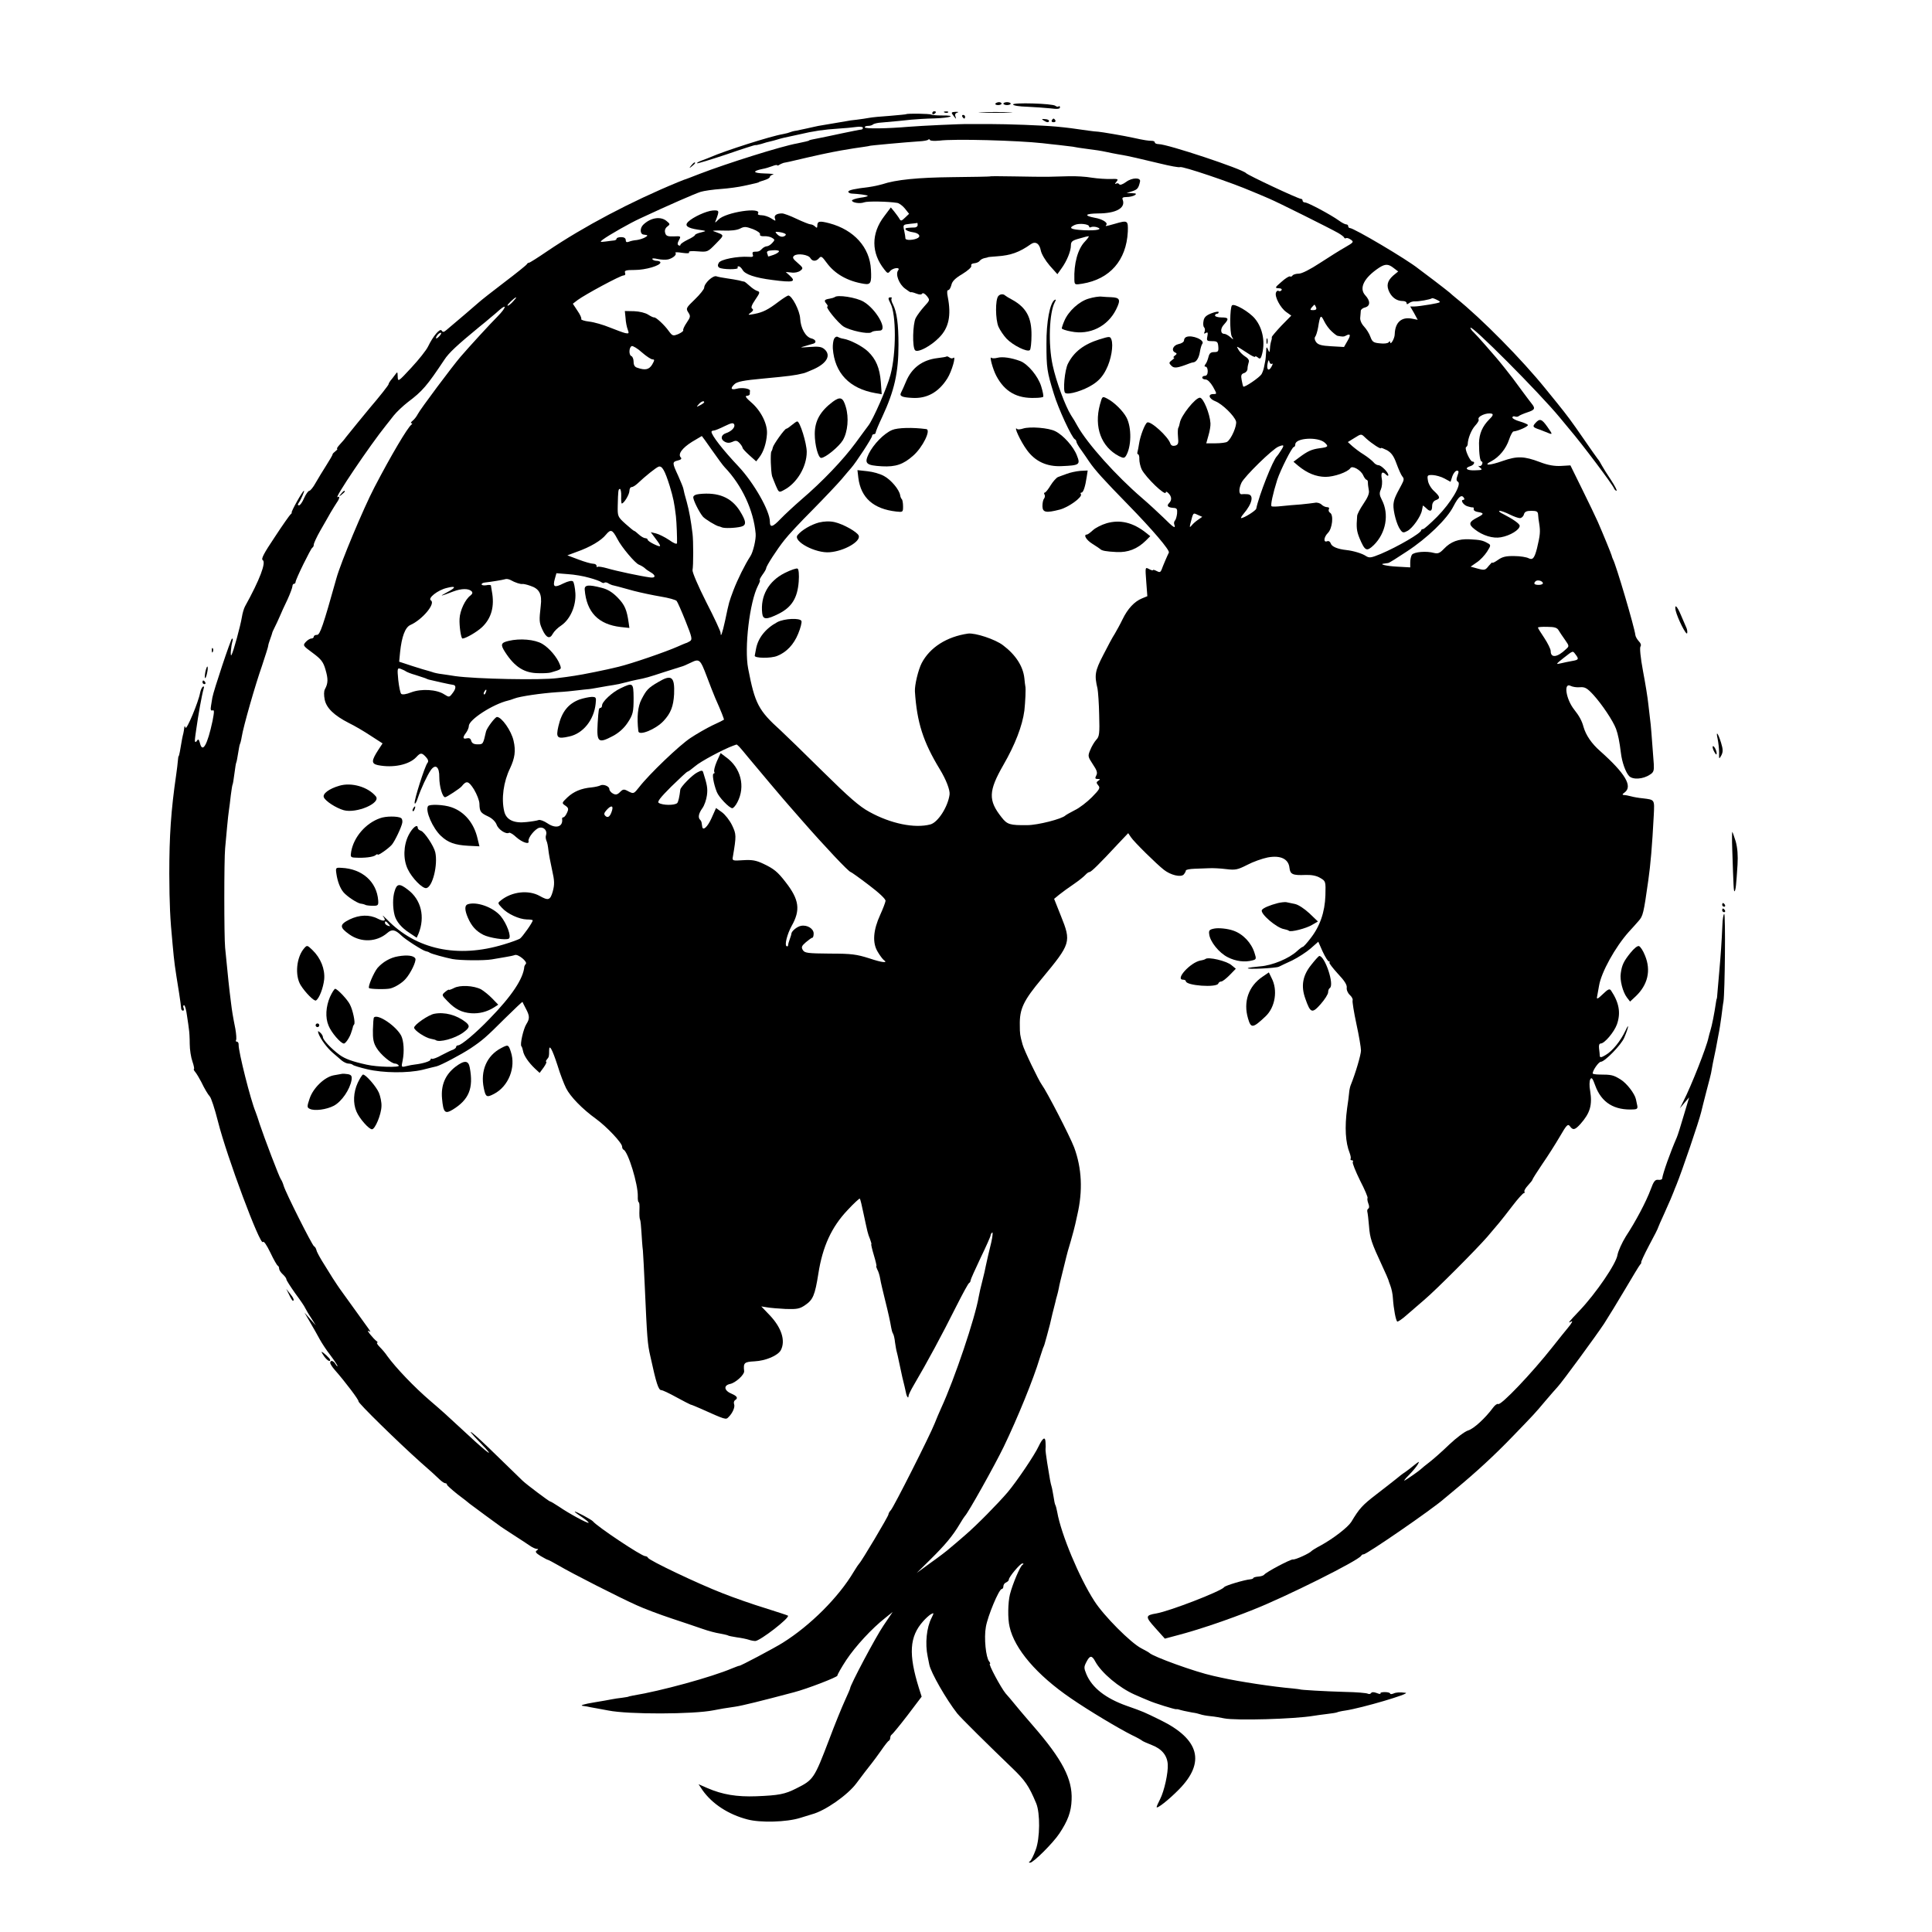 <?xml version="1.0" standalone="no"?>
<!DOCTYPE svg PUBLIC "-//W3C//DTD SVG 20010904//EN"
 "http://www.w3.org/TR/2001/REC-SVG-20010904/DTD/svg10.dtd">
<svg version="1.0" xmlns="http://www.w3.org/2000/svg"
 width="1059pt" height="1059pt" viewBox="0 0 1059 1059"
 preserveAspectRatio="xMidYMid meet">
<g transform="translate(0,1059) scale(0.1,-0.1)"
fill="#000000" stroke="none">
<path d="M5456 10022 c-2 -4 4 -8 15 -8 10 0 19 4 19 8 0 4 -6 8 -14 8 -8 0
-17 -4 -20 -8z"/>
<path d="M5500 10022 c0 -4 9 -8 20 -8 11 0 20 4 20 8 0 4 -9 8 -20 8 -11 0
-20 -4 -20 -8z"/>
<path d="M5553 10017 c2 -6 36 -11 77 -12 41 -2 99 -6 128 -9 37 -5 52 -3 52
5 0 7 -3 9 -7 6 -3 -4 -12 -2 -18 3 -16 13 -236 19 -232 7z"/>
<path d="M5110 9969 c0 -5 5 -7 10 -4 6 3 10 8 10 11 0 2 -4 4 -10 4 -5 0 -10
-5 -10 -11z"/>
<path d="M5178 9973 c7 -3 16 -2 19 1 4 3 -2 6 -13 5 -11 0 -14 -3 -6 -6z"/>
<path d="M5223 9960 c19 -25 20 -26 14 -8 -4 11 0 18 11 21 9 3 5 4 -10 4 -23
-1 -25 -4 -15 -17z"/>
<path d="M5383 9973 c43 -2 110 -2 150 0 40 1 5 3 -78 3 -82 0 -115 -2 -72 -3z"/>
<path d="M4967 9964 c-1 -1 -41 -5 -89 -9 -48 -3 -99 -8 -114 -11 -14 -3 -45
-7 -67 -10 -23 -2 -49 -6 -57 -8 -14 -2 -60 -10 -130 -22 -14 -2 -35 -6 -47
-9 -13 -3 -33 -7 -45 -10 -13 -3 -36 -8 -52 -11 -16 -2 -32 -7 -36 -9 -4 -2
-21 -7 -38 -10 -67 -11 -320 -92 -397 -126 -11 -5 -33 -13 -49 -19 -16 -6 -27
-12 -25 -15 3 -2 75 20 162 49 86 30 157 52 157 51 0 -2 15 1 33 6 17 6 40 12
50 14 10 2 27 7 37 10 10 3 27 8 37 10 10 2 47 10 83 18 80 19 137 27 215 32
33 2 77 6 98 9 20 3 37 1 37 -4 0 -6 -4 -10 -8 -10 -5 0 -51 -9 -103 -20 -52
-11 -107 -23 -124 -26 -43 -8 -60 -12 -60 -14 0 -2 -26 -8 -65 -16 -86 -15
-387 -110 -535 -167 -44 -17 -82 -32 -85 -32 -3 -1 -18 -7 -35 -14 -257 -106
-514 -242 -714 -377 -51 -35 -97 -64 -101 -64 -5 0 -10 -4 -12 -8 -1 -4 -57
-49 -123 -99 -66 -50 -129 -100 -140 -110 -18 -16 -124 -107 -178 -152 -14
-12 -20 -13 -26 -3 -9 15 -47 -30 -75 -88 -9 -19 -50 -71 -91 -115 -72 -78
-74 -79 -75 -50 -1 29 -1 29 -15 10 -8 -11 -19 -25 -25 -32 -5 -7 -10 -15 -10
-19 0 -5 -52 -71 -102 -129 -21 -25 -119 -145 -133 -163 -5 -8 -20 -25 -32
-38 -12 -13 -19 -24 -15 -24 4 0 0 -6 -9 -13 -9 -7 -16 -14 -16 -17 1 -3 -15
-30 -34 -60 -19 -30 -46 -74 -59 -97 -13 -24 -29 -43 -34 -43 -6 0 -19 -18
-29 -40 -9 -22 -22 -40 -28 -40 -7 0 -8 4 -2 13 12 16 34 67 29 67 -7 0 -71
-114 -67 -119 1 -2 -1 -7 -6 -10 -4 -3 -44 -59 -87 -125 -59 -88 -76 -120 -66
-126 20 -12 -16 -108 -97 -254 -6 -11 -14 -38 -17 -58 -8 -49 -46 -189 -57
-208 -8 -14 -3 49 6 78 2 6 1 12 -3 12 -6 0 -102 -288 -108 -324 -1 -6 -4 -25
-7 -43 -4 -23 -2 -30 8 -27 10 4 10 -6 0 -58 -28 -131 -55 -179 -69 -121 -6
21 -9 24 -17 12 -8 -12 -13 -6 -10 13 0 4 3 24 6 45 12 86 31 192 41 227 4 11
2 16 -4 12 -5 -3 -12 -18 -15 -33 -9 -51 -74 -206 -80 -192 -4 11 -6 11 -7 -1
-1 -8 -3 -22 -5 -30 -4 -14 -9 -39 -19 -100 -3 -14 -5 -25 -7 -25 -1 0 -3 -11
-4 -25 -1 -14 -5 -47 -9 -75 -29 -199 -38 -337 -38 -545 1 -170 4 -240 18
-385 10 -109 11 -114 36 -270 6 -38 11 -76 11 -82 0 -7 5 -13 10 -13 5 0 7 7
3 15 -3 8 -2 15 3 15 5 0 12 -26 16 -57 5 -32 10 -67 11 -78 2 -11 4 -46 4
-77 0 -31 7 -75 15 -97 8 -23 11 -41 8 -41 -3 0 0 -8 8 -17 8 -10 22 -34 32
-53 17 -36 38 -71 47 -80 7 -7 27 -66 45 -138 48 -191 232 -683 246 -660 5 7
20 -15 41 -58 18 -38 36 -70 41 -72 4 -2 7 -9 7 -16 0 -7 9 -21 20 -31 11 -10
20 -22 20 -28 0 -5 22 -39 48 -76 27 -36 52 -73 55 -81 4 -8 18 -33 33 -55
l25 -40 -31 35 -31 35 32 -55 c18 -30 41 -72 52 -92 11 -20 37 -60 59 -88 21
-28 38 -54 38 -58 0 -4 -5 1 -11 11 -11 19 -29 23 -29 7 0 -6 11 -23 24 -38
60 -68 134 -167 131 -173 -5 -7 217 -224 340 -334 44 -38 90 -80 103 -93 12
-12 27 -22 32 -22 6 0 10 -3 10 -8 0 -4 26 -27 57 -52 32 -24 63 -48 68 -53 6
-4 44 -33 85 -63 41 -30 80 -58 85 -62 6 -4 37 -25 70 -46 33 -21 72 -47 87
-57 15 -11 33 -19 40 -19 10 0 10 -2 0 -9 -10 -6 -5 -14 21 -30 19 -11 37 -21
40 -21 3 0 29 -14 57 -30 74 -44 342 -180 430 -219 41 -19 127 -51 190 -72 63
-21 141 -47 172 -58 31 -11 73 -22 94 -25 20 -4 39 -8 43 -10 3 -3 26 -7 50
-11 24 -3 53 -9 65 -13 11 -4 28 -7 36 -7 27 1 191 128 179 139 -2 2 -58 20
-124 41 -66 20 -172 57 -235 82 -132 51 -403 180 -408 194 -2 5 -9 9 -15 9
-21 0 -265 163 -287 191 -7 9 -100 59 -100 53 0 -2 18 -16 40 -30 22 -15 39
-29 36 -31 -4 -5 -108 51 -163 89 -23 15 -44 28 -48 28 -5 0 -128 92 -151 114
-6 6 -70 68 -142 138 -132 130 -195 178 -87 67 84 -87 45 -61 -70 46 -125 116
-142 131 -205 185 -90 77 -190 182 -238 248 -9 14 -27 35 -40 48 -13 13 -19
24 -15 24 4 0 4 4 -2 8 -19 14 -60 65 -45 57 13 -8 13 -7 0 12 -86 119 -151
210 -157 218 -5 6 -22 33 -40 60 -17 28 -43 70 -59 95 -15 25 -29 51 -30 59
-2 8 -7 17 -13 20 -11 7 -155 293 -166 331 -4 14 -11 30 -15 35 -9 11 -92 230
-116 302 -8 27 -19 57 -23 68 -27 64 -94 330 -93 368 1 9 -4 17 -9 17 -6 0 -8
4 -5 9 3 5 1 33 -4 62 -14 70 -18 95 -24 144 -10 78 -16 135 -32 300 -6 62 -6
483 0 545 3 30 8 84 11 120 3 36 8 76 10 90 2 14 7 50 10 80 4 30 8 57 10 60
2 3 6 30 10 60 4 30 8 57 10 60 2 3 6 25 10 50 4 25 8 47 10 51 2 3 7 21 10
40 9 57 74 284 111 389 18 55 34 104 34 109 0 5 5 22 11 38 6 15 10 30 11 33
0 3 6 16 13 30 7 14 20 41 28 60 8 19 27 62 43 94 15 33 27 66 27 73 0 7 4 13
9 13 4 0 8 4 8 9 0 15 84 185 92 189 5 2 8 10 8 17 0 7 16 42 36 77 20 34 45
79 56 98 11 19 27 44 34 55 16 22 18 39 5 30 -26 -16 178 286 266 395 7 8 25
32 41 52 16 20 51 53 78 74 80 60 105 90 199 231 25 39 72 82 191 180 22 17
50 41 64 53 14 11 36 30 48 41 43 37 35 11 -9 -34 -43 -43 -153 -163 -204
-222 -44 -51 -222 -289 -235 -315 -7 -14 -20 -30 -29 -37 -9 -7 -11 -13 -6
-13 6 0 6 -3 0 -8 -20 -14 -112 -169 -203 -344 -60 -115 -184 -411 -208 -498
-73 -261 -90 -310 -106 -310 -10 0 -18 -4 -18 -10 0 -5 -6 -10 -13 -10 -8 0
-22 -9 -31 -19 -17 -19 -15 -21 38 -60 46 -34 58 -49 70 -91 15 -51 15 -75 -3
-108 -6 -11 -6 -33 -1 -58 10 -46 52 -86 132 -127 31 -15 84 -46 120 -70 l65
-42 -23 -35 c-39 -60 -39 -76 -3 -84 84 -17 172 2 211 44 23 25 30 25 53 0 12
-13 15 -24 8 -32 -15 -19 -75 -208 -70 -221 2 -7 10 6 17 28 17 51 51 124 71
153 26 37 48 19 47 -39 0 -49 17 -109 32 -109 8 0 81 48 90 59 27 34 38 31 68
-16 16 -27 30 -62 30 -80 1 -42 6 -49 49 -69 21 -10 39 -28 45 -44 9 -27 52
-55 68 -45 5 3 23 -8 41 -25 32 -28 72 -41 66 -21 -4 19 37 69 60 74 25 5 44
-17 36 -41 -3 -7 -2 -20 2 -30 5 -9 9 -33 11 -52 2 -19 11 -68 20 -108 14 -61
14 -80 4 -118 -14 -49 -24 -52 -72 -25 -61 34 -152 24 -212 -24 -19 -15 -19
-15 5 -41 31 -34 95 -63 137 -64 17 0 32 -2 32 -5 0 -11 -56 -90 -70 -100 -8
-5 -48 -20 -89 -32 -253 -77 -480 -28 -640 137 -19 19 -28 27 -21 17 19 -25 7
-31 -29 -13 -46 24 -101 22 -155 -4 -56 -28 -56 -43 -1 -82 65 -46 150 -42
208 8 25 22 43 19 77 -14 19 -20 119 -84 134 -86 6 -1 16 -4 21 -8 11 -7 85
-27 125 -35 43 -8 173 -9 215 -2 22 4 56 10 76 13 20 3 43 8 51 11 18 7 72
-38 60 -49 -4 -4 -7 -11 -8 -14 -5 -66 -69 -162 -192 -288 -73 -76 -154 -144
-171 -144 -6 0 -11 -4 -11 -9 0 -5 -8 -11 -17 -15 -10 -3 -38 -17 -63 -30 -24
-14 -48 -22 -52 -20 -4 3 -8 1 -8 -4 0 -9 -42 -22 -85 -27 -11 -1 -33 -5 -48
-9 -28 -7 -28 -6 -20 31 10 49 6 108 -8 136 -28 53 -128 121 -149 100 -3 -2
-5 -33 -6 -68 -1 -49 3 -72 20 -99 22 -37 81 -86 102 -86 7 0 16 -5 20 -11 6
-11 -119 -8 -176 5 -78 17 -119 32 -149 54 -46 34 -91 82 -91 97 0 7 -7 18
-15 25 -13 11 -14 10 -9 -6 12 -31 46 -77 77 -104 16 -14 39 -33 50 -43 11 -9
28 -17 37 -17 9 0 20 -3 24 -7 4 -4 40 -15 79 -24 88 -21 223 -22 303 -3 32 8
67 17 77 19 24 6 134 64 187 99 64 43 84 60 188 164 52 51 95 92 96 90 0 -2 9
-18 18 -36 22 -41 22 -56 3 -86 -16 -25 -36 -112 -27 -121 3 -3 7 -15 9 -26 4
-25 31 -64 66 -97 l25 -23 22 30 c12 17 18 31 14 31 -3 0 -2 6 4 13 11 13 12
16 12 49 0 38 17 7 46 -82 14 -47 36 -103 47 -125 23 -46 89 -114 164 -168 59
-43 143 -132 143 -152 0 -7 3 -15 8 -17 25 -11 80 -190 78 -256 -1 -17 2 -32
5 -32 4 0 5 -19 4 -42 -1 -24 0 -47 3 -52 3 -5 6 -36 8 -70 2 -33 5 -79 8
-101 2 -22 6 -107 10 -190 13 -292 15 -321 31 -390 32 -147 44 -185 60 -185 7
0 43 -17 81 -38 38 -21 74 -39 79 -41 6 -1 30 -11 55 -22 138 -62 139 -62 153
-47 23 22 37 56 31 71 -3 8 -1 18 5 22 18 11 12 22 -18 35 -42 17 -47 46 -9
54 30 6 79 51 77 70 -5 46 0 51 57 54 61 3 127 31 144 61 27 52 4 124 -62 193
l-45 47 31 -5 c17 -3 63 -7 103 -9 62 -2 77 1 106 21 43 29 54 53 73 174 23
147 72 254 159 346 35 38 66 66 68 64 3 -3 12 -41 21 -85 22 -102 22 -105 35
-137 6 -16 9 -28 7 -28 -2 0 4 -27 14 -60 10 -33 16 -60 14 -60 -3 0 0 -8 5
-19 6 -10 13 -33 16 -52 3 -19 15 -68 25 -109 20 -80 29 -122 35 -157 2 -12 6
-27 10 -33 4 -6 9 -27 11 -48 3 -20 7 -45 10 -54 3 -10 7 -30 10 -44 3 -14 12
-56 20 -93 9 -36 18 -74 20 -85 4 -22 14 -35 14 -18 0 6 13 33 29 60 73 124
155 276 233 432 35 69 66 127 71 128 4 2 7 8 7 13 0 5 25 61 55 124 30 62 55
118 55 124 0 5 4 12 9 15 4 3 2 -20 -5 -52 -17 -69 -22 -93 -30 -129 -3 -16
-11 -53 -19 -83 -8 -30 -17 -69 -20 -87 -20 -118 -133 -453 -206 -611 -11 -24
-27 -62 -36 -85 -25 -64 -225 -460 -240 -475 -7 -7 -13 -18 -13 -23 0 -10
-149 -260 -160 -269 -3 -3 -17 -23 -30 -45 -83 -140 -238 -295 -390 -390 -48
-30 -233 -128 -238 -126 -1 1 -19 -6 -39 -14 -113 -48 -390 -124 -543 -149
-14 -3 -25 -5 -25 -6 0 -1 -15 -3 -34 -6 -19 -2 -46 -6 -60 -9 -14 -3 -55 -10
-91 -16 -62 -10 -86 -18 -62 -20 7 -1 15 -2 20 -3 4 -1 27 -6 52 -10 25 -5 54
-10 65 -12 110 -22 465 -21 575 1 36 7 69 13 120 20 36 5 145 32 322 79 73 19
238 83 238 91 0 6 22 45 49 86 50 75 139 172 214 231 l40 32 -50 -74 c-42 -61
-183 -327 -183 -344 0 -3 -13 -33 -29 -68 -16 -35 -55 -130 -86 -213 -82 -215
-86 -221 -180 -268 -63 -32 -96 -38 -219 -43 -107 -4 -186 9 -269 45 l-48 21
22 -33 c53 -75 142 -133 246 -160 71 -19 214 -15 288 8 33 10 62 19 65 20 73
19 197 106 245 171 39 52 54 72 85 111 8 10 31 41 50 68 19 28 38 52 42 53 4
2 8 10 8 17 0 7 4 15 8 17 4 2 43 49 86 105 l78 103 -15 47 c-58 186 -52 282
23 366 14 16 33 33 43 39 17 9 17 8 3 -21 -27 -52 -36 -140 -21 -211 4 -19 8
-39 9 -45 9 -44 92 -189 153 -267 19 -24 173 -176 300 -298 72 -69 93 -99 133
-195 22 -53 21 -192 -3 -255 -11 -30 -25 -58 -31 -62 -8 -6 -8 -8 1 -8 17 0
125 107 160 160 46 69 65 119 67 185 5 113 -51 221 -211 405 -12 14 -31 36
-43 50 -12 14 -36 42 -53 63 -18 22 -42 51 -55 65 -26 32 -96 162 -86 162 3 0
2 6 -4 13 -18 22 -29 129 -18 189 10 60 72 208 87 208 5 0 9 7 9 15 0 9 7 18
15 21 8 4 15 10 15 16 0 14 62 88 74 88 8 0 8 -3 0 -8 -13 -9 -53 -103 -68
-161 -11 -45 -13 -133 -2 -178 27 -122 150 -265 336 -392 100 -69 265 -167
335 -202 28 -13 52 -27 55 -30 3 -3 27 -14 53 -24 55 -21 85 -57 88 -106 3
-46 -19 -146 -42 -191 -11 -21 -19 -40 -19 -43 0 -13 67 40 122 96 147 149
113 276 -102 381 -90 44 -91 45 -185 78 -115 41 -189 99 -220 173 -14 34 -14
40 0 67 19 37 30 38 49 2 34 -62 130 -143 216 -181 30 -13 64 -28 75 -32 33
-15 144 -49 152 -48 4 1 10 0 13 -1 11 -4 46 -12 75 -17 17 -2 37 -7 45 -10 8
-3 33 -8 55 -10 22 -2 56 -8 75 -12 63 -13 385 -4 491 14 13 2 46 7 73 10 27
3 51 7 55 9 3 2 24 7 46 10 92 14 359 93 330 97 -32 4 -52 3 -67 -4 -10 -4
-18 -4 -18 0 0 4 -13 8 -29 8 -16 0 -27 -3 -24 -7 2 -5 -7 -4 -21 2 -16 6 -27
6 -31 -1 -4 -5 -11 -6 -17 -3 -6 4 -63 9 -127 10 -107 3 -246 11 -246 14 0 0
-18 3 -40 5 -106 9 -291 37 -390 59 -5 1 -26 6 -45 10 -97 21 -332 106 -350
126 -3 3 -23 14 -44 25 -57 29 -206 178 -258 260 -82 127 -182 366 -203 487
-3 17 -8 35 -10 38 -3 4 -7 25 -10 46 -4 22 -8 47 -11 56 -6 20 -9 37 -24 130
-6 37 -10 71 -9 75 1 4 1 21 0 36 -1 35 -15 27 -38 -21 -22 -48 -121 -194
-170 -252 -55 -64 -169 -180 -233 -235 -30 -26 -67 -58 -82 -70 -14 -13 -61
-49 -105 -80 l-78 -57 75 74 c80 79 122 129 160 193 13 22 26 42 29 45 16 14
163 277 213 380 76 158 163 371 197 485 7 22 15 47 18 55 8 18 7 15 22 70 7
25 14 52 16 60 2 8 8 35 14 60 7 25 13 53 16 63 2 10 6 26 9 35 3 9 7 28 10
42 2 14 12 54 21 90 9 36 18 72 20 81 2 9 12 47 24 85 11 38 22 80 25 94 3 14
8 36 11 50 31 133 25 256 -17 370 -24 63 -151 309 -178 345 -16 21 -98 191
-105 220 -14 51 -15 58 -15 105 -2 90 20 135 120 255 160 193 163 201 105 345
l-37 93 28 23 c16 13 52 39 80 58 28 19 56 42 63 50 8 9 18 16 23 16 9 0 54
44 157 155 l55 58 15 -22 c16 -25 141 -148 181 -179 37 -29 92 -42 108 -26 6
7 12 17 12 22 0 5 21 9 48 10 26 1 63 2 82 3 19 1 60 -1 91 -5 50 -6 62 -4
115 23 32 17 83 35 113 41 70 13 114 -8 119 -57 4 -36 18 -42 89 -39 32 1 59
-4 79 -16 31 -18 31 -19 29 -96 -3 -92 -30 -170 -82 -236 -19 -25 -38 -46 -42
-46 -3 0 -17 -10 -31 -23 -44 -41 -136 -79 -202 -84 -35 -3 -65 -7 -68 -10 -8
-8 154 0 170 8 8 4 41 20 74 35 32 16 77 45 100 65 l42 37 24 -54 c14 -30 29
-54 34 -54 5 0 7 -3 3 -6 -3 -3 18 -30 46 -61 36 -38 51 -61 49 -77 -2 -12 6
-30 17 -40 11 -10 18 -23 15 -30 -2 -6 7 -64 21 -129 14 -64 25 -129 25 -145
0 -23 -29 -123 -57 -192 -3 -8 -7 -26 -8 -40 -1 -14 -6 -52 -11 -85 -14 -105
-9 -188 14 -245 5 -14 8 -28 5 -32 -2 -5 1 -8 7 -8 6 0 9 -4 5 -10 -3 -5 15
-50 40 -101 26 -50 44 -93 41 -96 -2 -3 -1 -16 4 -29 6 -14 6 -26 0 -29 -5 -3
-7 -11 -5 -18 2 -7 6 -41 9 -77 5 -68 14 -93 72 -218 19 -41 34 -75 34 -77 0
-2 5 -16 11 -32 6 -15 13 -46 14 -69 4 -59 16 -123 24 -128 3 -2 28 14 53 37
26 23 69 60 95 82 63 53 285 276 345 345 25 30 55 65 66 78 11 13 44 55 73 93
29 38 57 69 62 69 4 0 6 4 3 8 -3 5 6 20 20 35 13 14 24 28 24 31 0 3 24 41
53 84 30 43 73 111 97 152 37 64 44 71 55 57 17 -24 28 -21 58 12 53 60 66
103 53 183 -5 25 -4 53 1 62 7 13 13 5 27 -34 34 -94 105 -138 213 -131 17 1
21 6 17 23 -3 13 -6 28 -7 33 -7 31 -50 87 -84 108 -39 24 -49 27 -115 27 -21
0 -38 3 -38 6 0 17 33 64 45 64 21 0 112 93 128 132 24 56 29 87 7 39 -27 -57
-71 -112 -109 -134 -23 -14 -31 -15 -32 -5 0 7 -2 25 -4 41 -2 17 1 27 9 27
21 0 74 63 89 105 22 63 12 119 -32 185 -8 12 -16 9 -45 -19 -28 -27 -35 -30
-32 -15 2 10 7 38 11 61 12 73 88 211 163 295 15 16 39 43 53 59 25 28 28 40
54 224 12 84 21 186 30 358 4 85 6 83 -60 91 -22 2 -51 7 -65 11 -14 4 -31 7
-39 7 -10 1 -9 5 4 14 46 34 3 105 -134 227 -47 41 -78 87 -91 132 -9 34 -24
61 -51 95 -46 58 -60 152 -19 130 10 -5 33 -9 51 -7 27 2 39 -5 74 -43 46 -51
106 -140 123 -185 11 -30 19 -69 27 -134 6 -49 25 -103 44 -124 19 -22 77 -19
115 7 20 12 23 22 21 58 -12 160 -16 217 -20 243 -2 17 -6 55 -10 86 -3 31
-16 112 -29 180 -14 75 -19 129 -14 135 5 8 2 18 -9 29 -9 10 -18 25 -19 34
-4 40 -107 389 -123 416 -3 6 -6 15 -7 20 -3 11 -45 114 -76 185 -11 25 -49
104 -85 177 l-65 132 -51 -3 c-36 -2 -72 4 -116 21 -87 33 -125 34 -205 6 -73
-26 -110 -26 -61 -1 43 23 80 68 97 119 8 24 19 44 24 44 25 2 83 28 79 36 -3
4 -24 13 -45 19 -22 6 -40 16 -40 21 0 6 6 9 14 6 7 -3 17 -2 22 3 5 4 26 13
47 20 40 13 44 21 23 47 -8 10 -33 43 -55 73 -22 30 -44 60 -48 65 -5 6 -24
30 -43 55 -19 24 -42 52 -50 61 -8 9 -35 40 -60 69 -25 29 -53 59 -62 68 -10
9 -18 20 -18 25 0 23 377 -355 490 -492 19 -23 43 -52 53 -64 71 -83 236 -303
244 -324 3 -7 9 -13 14 -13 4 0 -9 26 -30 58 -21 31 -44 68 -51 81 -7 14 -17
30 -22 35 -5 6 -40 56 -78 111 -69 100 -88 125 -145 196 -16 20 -46 56 -65 80
-127 157 -347 381 -489 495 -13 10 -28 24 -35 30 -6 5 -45 36 -86 67 -41 31
-79 60 -85 64 -63 51 -354 223 -376 223 -5 0 -9 5 -9 10 0 6 -5 10 -11 10 -6
0 -24 9 -40 21 -46 33 -170 99 -185 99 -8 0 -14 5 -14 10 0 6 -4 10 -9 10 -15
0 -292 130 -301 141 -19 22 -430 159 -479 159 -11 0 -21 4 -21 9 0 6 -8 9 -17
9 -17 0 -40 3 -103 17 -44 10 -174 32 -190 33 -8 0 -33 3 -55 6 -82 12 -112
16 -175 22 -77 7 -267 14 -365 14 -38 0 -78 0 -87 0 -10 0 -24 0 -30 0 -37 1
-254 -9 -328 -15 -117 -10 -240 -12 -240 -3 0 5 8 8 18 8 10 0 22 3 26 7 4 4
19 8 34 10 92 8 142 13 177 17 22 2 79 6 128 7 90 3 124 17 39 16 -27 0 -53 2
-58 5 -8 5 -131 7 -137 2z m181 -145 c81 11 431 1 567 -14 22 -3 63 -7 90 -10
28 -3 61 -7 75 -9 14 -3 45 -8 70 -11 63 -8 81 -11 115 -18 17 -4 44 -9 60
-12 17 -3 41 -7 55 -10 14 -3 36 -8 50 -11 14 -3 71 -17 127 -30 57 -14 106
-23 111 -20 11 7 281 -84 397 -134 28 -11 68 -29 90 -38 48 -20 338 -165 380
-189 17 -10 32 -21 33 -26 2 -4 7 -5 11 -2 5 2 16 -2 26 -9 17 -12 14 -15 -31
-41 -27 -15 -89 -54 -138 -86 -55 -36 -100 -59 -117 -59 -15 0 -31 -5 -34 -10
-4 -6 -10 -8 -14 -5 -5 2 -26 -11 -47 -30 -36 -31 -37 -34 -16 -35 13 0 20 -4
17 -10 -4 -6 -11 -8 -16 -5 -5 4 -12 0 -15 -9 -8 -22 24 -83 56 -106 l28 -20
-54 -55 c-29 -31 -53 -59 -53 -63 1 -4 0 -10 -1 -14 -5 -16 -8 -29 -9 -50 -2
-22 -3 -22 -11 -3 -7 17 -9 14 -10 -15 -1 -19 -3 -42 -5 -50 -2 -8 -5 -24 -7
-35 -2 -11 -8 -27 -13 -36 -11 -18 -93 -74 -100 -68 -2 3 -6 19 -9 36 -5 25
-2 33 13 38 11 3 19 14 19 23 0 9 3 25 6 34 5 12 0 22 -19 34 -14 9 -31 26
-37 38 -12 22 -19 25 65 -29 15 -9 27 -14 27 -10 0 4 6 2 14 -4 11 -10 16 -8
21 8 22 70 8 151 -36 204 -31 38 -114 86 -126 73 -12 -12 -13 -148 -1 -171 11
-19 10 -19 -9 -2 -11 9 -25 17 -32 17 -22 0 -23 29 -2 51 29 32 26 39 -14 39
-19 0 -35 5 -35 10 0 6 5 10 10 10 6 0 10 4 10 9 0 5 -18 2 -39 -6 -29 -11
-41 -22 -44 -42 -3 -14 -2 -30 3 -35 5 -5 6 -15 3 -24 -5 -11 -3 -13 7 -7 10
6 12 2 8 -19 -5 -24 -2 -26 26 -26 28 0 32 -4 34 -30 2 -26 -1 -30 -23 -30
-19 0 -26 -7 -31 -27 -4 -16 -11 -34 -17 -40 -6 -9 -6 -13 2 -13 6 0 11 -11
11 -25 0 -16 -6 -25 -15 -25 -8 0 -15 -4 -15 -10 0 -5 8 -10 18 -10 11 0 27
-16 41 -40 22 -40 22 -40 2 -40 -32 0 -25 -26 12 -40 37 -15 102 -78 112 -109
7 -22 -26 -99 -49 -113 -6 -4 -34 -8 -63 -8 l-51 0 12 43 c7 23 12 53 11 67
-3 51 -39 140 -58 140 -25 0 -104 -99 -110 -138 -2 -12 -6 -24 -8 -27 -3 -3
-4 -25 -2 -49 4 -37 1 -44 -16 -49 -13 -3 -22 1 -26 12 -12 38 -109 126 -127
115 -13 -8 -38 -74 -44 -114 -3 -19 -7 -41 -9 -47 -2 -7 -1 -13 3 -13 4 0 8
-12 7 -27 0 -16 6 -41 13 -56 22 -44 132 -150 132 -126 0 6 7 4 15 -5 18 -18
19 -38 3 -54 -15 -15 -6 -24 24 -26 19 -1 22 -6 20 -31 -2 -17 -7 -34 -12 -39
-5 -5 -6 -15 -3 -22 9 -25 -6 -15 -60 39 -29 28 -82 77 -117 107 -141 121
-300 298 -354 395 -9 17 -25 44 -36 60 -31 50 -81 184 -100 273 -25 115 -19
288 12 346 7 13 7 16 -1 12 -26 -16 -46 -121 -45 -241 0 -132 3 -152 40 -272
24 -81 100 -245 116 -251 4 -2 8 -8 8 -13 0 -5 12 -27 28 -48 15 -21 34 -49
42 -61 32 -47 80 -100 212 -235 134 -137 232 -252 225 -264 -6 -11 -34 -76
-40 -94 -6 -14 -11 -16 -27 -7 -11 6 -20 8 -20 5 0 -3 -10 -1 -22 6 -21 11
-21 11 -15 -69 l6 -80 -29 -12 c-42 -17 -79 -57 -107 -115 -13 -27 -33 -63
-43 -80 -11 -16 -39 -69 -63 -116 -45 -87 -49 -109 -31 -184 3 -16 8 -82 9
-145 3 -100 1 -118 -16 -135 -10 -11 -25 -36 -33 -56 -14 -33 -13 -37 14 -78
23 -34 27 -47 19 -62 -8 -15 -6 -19 8 -19 15 0 15 -2 4 -9 -12 -8 -13 -12 -1
-26 12 -14 7 -22 -35 -65 -26 -26 -68 -59 -94 -71 -25 -13 -48 -26 -51 -29
-19 -19 -152 -53 -209 -53 -95 -1 -110 3 -141 43 -74 93 -72 144 10 287 64
111 104 214 115 298 5 46 9 123 5 135 -1 3 -3 22 -5 42 -7 66 -48 129 -117
181 -43 33 -153 69 -192 64 -117 -17 -209 -76 -254 -162 -19 -37 -39 -121 -37
-155 11 -170 45 -276 136 -426 35 -57 57 -115 54 -139 -9 -68 -64 -153 -105
-164 -86 -23 -218 4 -335 69 -54 29 -111 79 -255 221 -102 101 -206 202 -231
225 -122 110 -141 147 -178 339 -22 113 8 366 54 455 9 17 13 30 10 30 -4 0 3
13 14 29 12 16 21 32 21 37 0 11 59 103 100 154 19 25 88 99 154 165 65 66
137 142 160 169 22 27 46 54 51 60 27 30 115 165 115 176 0 6 5 10 10 10 6 0
10 4 10 9 0 5 16 44 36 86 66 142 89 241 89 395 0 114 -9 179 -30 221 -8 14
-11 29 -8 33 4 3 1 6 -5 6 -15 0 -15 -6 -1 -33 32 -59 32 -273 0 -392 -18 -69
-96 -247 -122 -279 -5 -6 -36 -49 -70 -95 -66 -90 -181 -211 -297 -310 -39
-34 -91 -82 -114 -106 -43 -45 -58 -49 -58 -14 0 58 -87 211 -171 301 -87 92
-149 172 -149 191 0 4 6 7 13 7 6 0 33 11 59 24 39 19 48 20 53 8 5 -15 -16
-37 -47 -47 -26 -9 -30 -33 -6 -46 14 -8 27 -8 43 -1 18 9 26 7 39 -7 9 -10
16 -21 16 -25 0 -5 17 -23 38 -42 l37 -33 17 22 c23 29 39 78 42 128 4 54 -33
128 -87 174 -27 23 -35 35 -24 35 9 0 17 5 17 10 0 6 0 13 1 18 1 12 -44 19
-73 11 -31 -8 -36 2 -13 24 14 15 51 22 160 32 138 13 173 17 220 29 6 1 30
11 55 22 73 33 96 76 60 109 -16 14 -32 17 -82 13 -53 -4 -57 -4 -28 4 19 6
41 12 48 14 20 6 14 23 -11 29 -31 8 -58 55 -61 109 -2 43 -45 126 -65 126 -4
0 -28 -15 -52 -33 -59 -45 -87 -59 -134 -68 -36 -7 -38 -6 -20 7 14 10 16 17
8 22 -8 5 -3 20 17 49 26 38 27 43 11 48 -10 3 -28 15 -42 28 -13 12 -26 22
-29 23 -3 0 -16 3 -30 7 -14 3 -43 8 -65 11 -22 3 -48 8 -57 11 -19 8 -68 -38
-68 -62 0 -8 -23 -37 -51 -64 -49 -47 -50 -50 -36 -72 13 -20 12 -25 -9 -56
-13 -19 -21 -37 -19 -41 3 -4 -9 -13 -26 -21 -30 -12 -33 -11 -53 16 -24 34
-72 78 -81 75 -3 -1 -18 6 -32 15 -15 10 -48 18 -77 19 l-51 1 4 -39 c1 -22 7
-50 12 -63 8 -21 6 -23 -14 -19 -12 3 -50 17 -85 31 -34 14 -85 29 -112 32
-27 3 -47 10 -44 14 3 5 -7 26 -21 46 l-25 38 26 20 c42 31 235 135 252 135 8
0 12 6 8 15 -4 12 5 15 54 15 59 0 140 24 140 41 0 5 -9 9 -19 9 -11 0 -22 4
-25 9 -4 5 9 6 29 1 20 -4 45 -5 58 -2 27 7 49 27 39 36 -3 4 13 4 37 0 28 -4
42 -3 38 3 -4 6 14 8 48 5 53 -4 54 -4 99 42 49 51 50 45 -14 69 -8 3 15 4 53
3 42 -2 77 2 94 11 23 12 32 11 70 -3 25 -10 42 -22 39 -29 -2 -7 6 -11 22
-10 15 1 35 -3 44 -9 16 -9 16 -12 1 -28 -9 -10 -22 -18 -29 -18 -7 0 -19 -6
-26 -13 -14 -15 -20 -17 -43 -17 -9 0 -12 -6 -9 -15 5 -12 0 -15 -22 -13 -62
4 -155 -14 -164 -33 -7 -12 -6 -20 2 -26 17 -11 108 -12 102 -1 -3 4 -1 8 5 8
6 0 15 -9 21 -19 13 -25 69 -44 165 -56 114 -15 131 -10 94 24 l-22 20 31 -3
c17 -3 39 2 49 10 17 13 16 16 -15 43 -26 22 -30 30 -19 39 18 15 79 6 89 -13
11 -19 32 -19 48 0 11 13 16 9 41 -25 45 -62 116 -102 205 -116 37 -6 42 5 38
78 -6 122 -93 218 -228 254 -54 14 -66 12 -66 -14 0 -12 -3 -13 -12 -4 -7 7
-18 12 -25 12 -7 0 -42 14 -76 30 -35 17 -71 30 -80 30 -30 0 -46 -11 -39 -28
5 -15 4 -15 -21 1 -14 9 -38 17 -52 17 -15 0 -24 4 -20 9 23 38 -178 8 -217
-33 -20 -20 -21 -20 -13 -1 19 51 18 53 -18 51 -36 -3 -108 -36 -135 -62 -21
-21 -5 -34 54 -43 49 -7 49 -7 17 -15 -18 -4 -33 -11 -33 -14 0 -4 -18 -16
-40 -26 -22 -11 -40 -23 -40 -28 0 -5 -5 -6 -10 -3 -7 4 -7 12 0 25 14 26 14
26 -29 24 -32 -1 -41 3 -45 20 -4 13 1 26 12 34 16 12 16 14 -5 31 -32 26 -86
18 -126 -20 -20 -18 -20 -53 1 -55 25 -3 26 -5 7 -16 -11 -6 -31 -12 -45 -14
-14 -1 -33 -5 -42 -9 -13 -5 -18 -2 -18 9 0 10 -9 16 -25 16 -14 0 -25 -4 -25
-8 0 -5 -6 -9 -12 -10 -7 -1 -29 -3 -48 -6 -32 -4 -33 -3 -15 11 34 25 148 90
205 116 156 73 299 135 330 145 19 6 70 13 112 16 42 3 99 11 125 17 26 6 55
12 63 14 8 2 16 4 18 5 2 3 7 4 40 15 12 4 22 11 22 15 0 5 8 11 18 13 9 3
-12 5 -48 6 -64 2 -68 13 -9 25 13 2 36 9 52 15 15 6 27 8 27 5 0 -3 6 -2 13
3 6 4 17 8 22 10 6 1 19 4 30 6 162 38 213 49 285 62 47 8 101 17 120 19 19 3
35 5 35 6 0 2 198 20 273 25 23 1 46 5 50 9 3 4 8 3 10 -2 1 -4 24 -6 50 -3z
m-842 -512 c4 -3 -1 -10 -10 -13 -11 -4 -24 0 -34 10 -16 16 -15 17 10 14 15
-2 30 -7 34 -11z m-36 -94 c0 -5 -13 -14 -30 -20 -16 -6 -30 -10 -30 -8 0 2
-2 10 -5 17 -4 10 4 15 30 16 19 2 35 -1 35 -5z m3369 -92 l25 -19 -28 -23
c-32 -29 -38 -55 -20 -91 16 -31 42 -48 73 -48 12 0 21 -5 21 -11 0 -8 4 -8
13 -1 7 6 22 11 32 10 21 -1 84 10 94 17 4 2 17 -3 30 -10 23 -12 20 -13 -41
-24 -35 -6 -74 -11 -86 -11 l-22 0 21 -36 20 -37 -30 6 c-59 12 -94 -20 -96
-85 0 -24 -25 -65 -25 -42 0 5 -4 4 -8 -2 -4 -6 -25 -9 -48 -6 -35 3 -42 8
-52 35 -6 18 -22 43 -35 57 -15 16 -23 36 -21 50 1 14 3 31 3 37 1 7 11 15 24
18 29 8 29 36 0 67 -35 39 -6 96 77 151 33 21 50 21 79 -2z m-4829 -186 c-13
-14 -26 -23 -28 -20 -4 4 38 44 47 45 3 0 -6 -11 -19 -25z m4404 -30 c4 -10
-1 -15 -16 -15 -17 0 -18 2 -8 15 7 8 14 15 15 15 2 0 5 -7 9 -15z m86 -132
c14 -13 28 -24 33 -24 26 -5 33 -5 42 0 27 15 31 6 12 -26 l-20 -35 -70 4
c-53 3 -72 8 -83 23 -8 11 -10 23 -5 29 5 6 12 29 16 51 11 69 15 72 33 35 9
-19 28 -45 42 -57z m-4894 -28 c-9 -9 -16 -13 -16 -8 0 5 5 14 12 21 6 6 14
10 16 7 2 -2 -3 -11 -12 -20z m1171 -125 c12 0 11 -5 -2 -28 -17 -28 -38 -33
-81 -18 -15 4 -21 15 -21 33 0 15 -6 29 -12 31 -15 5 -14 49 2 55 6 2 32 -13
56 -35 24 -21 50 -38 58 -38z m3395 -24 c6 4 5 -2 -2 -15 -15 -29 -29 -18 -22
16 4 20 7 23 10 10 2 -9 8 -14 14 -11z m-3112 -211 c0 -2 -10 -10 -22 -16 -21
-11 -22 -11 -9 4 13 16 31 23 31 12z m4304 -93 c-39 -39 -56 -80 -57 -131 0
-62 6 -101 15 -101 4 0 5 -7 2 -15 -4 -8 -11 -12 -18 -9 -6 3 -3 -1 6 -9 16
-12 13 -14 -27 -15 -46 -2 -61 12 -25 23 20 6 28 25 11 25 -13 0 -45 71 -35
79 5 3 9 11 9 16 1 32 20 79 41 102 13 14 22 29 19 33 -10 17 45 41 73 32 8
-3 4 -13 -14 -30z m-675 -106 c31 -28 81 -61 81 -52 0 3 15 -3 33 -12 24 -14
37 -32 52 -74 11 -30 25 -62 32 -70 10 -11 9 -20 -4 -44 -38 -70 -42 -81 -45
-110 -2 -36 18 -112 38 -138 12 -17 17 -18 39 -6 28 15 73 79 79 112 3 13 5
24 5 26 1 2 8 -4 17 -12 22 -23 34 -20 34 9 0 16 7 28 19 33 27 10 26 18 -8
50 -17 15 -32 41 -34 58 -5 29 -3 31 27 30 17 -1 46 -9 64 -19 l33 -18 10 31
c6 16 17 30 25 30 11 0 11 -6 3 -27 -7 -20 -7 -28 3 -34 21 -14 -39 -115 -114
-191 -37 -37 -72 -68 -77 -68 -6 0 -11 -3 -11 -7 0 -15 -129 -90 -221 -129
-54 -22 -63 -24 -83 -11 -19 13 -68 28 -106 32 -48 5 -80 19 -85 35 -4 11 -12
17 -21 13 -21 -8 -18 23 5 46 24 24 32 98 12 110 -8 5 -10 14 -7 20 4 6 0 11
-9 11 -9 0 -23 6 -31 14 -8 8 -24 13 -37 10 -12 -2 -47 -6 -77 -9 -30 -2 -77
-6 -104 -9 -26 -3 -51 -4 -56 -1 -7 4 7 69 31 145 17 52 81 180 91 180 4 0 8
6 8 14 0 36 124 43 161 10 23 -21 20 -25 -28 -31 -43 -6 -64 -15 -111 -50
l-32 -24 27 -23 c49 -40 96 -59 148 -60 48 0 122 26 137 48 10 16 57 -10 70
-39 6 -14 15 -25 19 -25 4 0 8 -8 7 -17 0 -10 3 -28 5 -40 4 -16 -5 -39 -29
-74 -19 -28 -35 -58 -35 -68 -5 -63 -3 -81 13 -121 30 -71 39 -75 78 -38 67
66 86 169 44 249 -13 25 -14 37 -5 56 6 14 9 40 5 59 -6 35 3 43 24 22 7 -7
12 -8 12 -2 0 15 -39 54 -54 54 -8 0 -20 7 -27 16 -8 9 -31 28 -53 42 -22 13
-50 35 -64 47 l-24 22 34 21 c42 26 38 26 67 -2z m-3586 -64 c30 -43 61 -85
69 -93 95 -99 159 -237 170 -364 3 -30 -14 -102 -29 -124 -30 -46 -70 -127
-93 -187 -24 -65 -23 -59 -45 -164 -16 -73 -25 -98 -25 -69 0 8 -35 84 -79
169 -44 87 -77 164 -75 175 5 25 5 160 0 200 -9 72 -18 124 -32 175 -9 30 -17
62 -18 70 -1 8 -15 41 -29 73 -33 71 -33 75 -1 83 17 4 22 10 16 16 -18 18 7
52 61 86 29 17 53 31 54 32 1 0 26 -35 56 -78z m3120 1 c-10 -16 -20 -30 -23
-33 -22 -19 -100 -218 -114 -288 -2 -11 -67 -52 -83 -52 -3 0 2 10 13 23 49
57 59 106 22 108 -13 1 -27 1 -31 0 -17 -3 -18 29 -2 63 17 35 170 185 203
198 30 12 33 9 15 -19z m-3352 -197 c20 -67 25 -91 34 -166 4 -36 7 -125 6
-147 -1 -8 -18 -1 -43 17 -24 16 -56 32 -72 36 l-29 7 26 -35 c35 -46 34 -51
-8 -31 -19 9 -35 20 -35 25 0 4 -6 8 -13 8 -7 0 -23 9 -35 20 -12 11 -23 20
-26 20 -3 0 -24 18 -48 39 -42 38 -43 41 -42 98 2 84 3 93 12 93 4 0 8 -18 7
-40 -1 -22 1 -40 3 -40 12 0 41 48 42 68 0 12 5 22 12 22 7 0 21 9 33 20 42
40 101 87 115 92 19 6 34 -20 61 -106z m4354 -66 c3 -5 2 -10 -4 -10 -18 0 0
-28 22 -35 12 -4 25 -7 30 -6 4 1 6 -4 5 -10 -2 -6 8 -13 21 -15 36 -6 36 -11
4 -28 -52 -26 -56 -39 -20 -67 44 -35 101 -52 144 -44 51 9 103 41 103 63 0
11 -37 37 -90 64 -19 9 -28 17 -20 18 9 0 33 -9 55 -20 22 -11 47 -20 56 -20
9 0 19 9 22 20 4 15 14 20 41 20 30 0 36 -4 37 -22 1 -13 3 -34 6 -48 7 -45 5
-63 -12 -135 -14 -55 -24 -66 -46 -55 -11 6 -46 12 -78 12 -46 1 -66 -4 -90
-21 -17 -12 -31 -19 -31 -15 0 4 -9 -5 -20 -18 -18 -23 -22 -25 -59 -15 l-40
11 33 23 c19 12 44 39 57 59 22 35 22 37 3 47 -26 15 -41 18 -99 21 -60 3
-103 -13 -140 -52 -23 -24 -33 -28 -54 -23 -42 12 -111 6 -122 -10 -5 -8 -9
-26 -9 -42 l0 -27 -71 4 c-61 3 -104 14 -71 17 7 1 16 2 21 3 5 0 51 29 102
63 112 73 221 178 256 248 28 54 45 67 58 45z m-1458 -119 c-12 -8 -28 -22
-35 -31 -11 -13 -12 -11 -7 10 16 62 14 60 40 48 l25 -11 -23 -16z m-3183
-105 c22 -44 98 -134 118 -141 10 -4 24 -12 31 -18 7 -7 21 -17 32 -23 31 -17
30 -34 -2 -29 -47 6 -185 35 -235 50 -25 7 -49 11 -52 8 -3 -4 -6 -1 -6 5 0 7
-8 12 -19 12 -10 0 -46 10 -80 23 l-61 23 51 19 c74 26 135 62 161 95 26 31
35 27 62 -24z m-154 -213 c30 -8 60 -19 66 -24 6 -5 14 -6 17 -3 3 3 12 2 19
-2 7 -5 18 -9 23 -11 14 -3 37 -9 120 -32 39 -10 105 -24 147 -31 43 -7 82
-18 87 -24 5 -6 27 -56 49 -111 36 -90 38 -101 23 -110 -9 -5 -18 -10 -21 -10
-3 -1 -23 -9 -45 -19 -65 -29 -254 -94 -325 -111 -63 -16 -203 -44 -240 -49
-25 -4 -67 -10 -95 -13 -87 -12 -447 -5 -560 11 -22 4 -55 8 -73 11 -18 2 -43
7 -55 12 -12 4 -24 7 -27 8 -3 0 -38 11 -79 24 l-73 24 5 52 c9 86 28 136 56
149 66 29 140 118 113 135 -19 12 37 56 86 68 54 14 54 3 0 -25 -43 -23 -36
-22 37 6 45 17 84 17 100 1 7 -7 5 -14 -6 -23 -29 -21 -58 -83 -60 -128 -2
-39 8 -108 16 -108 17 0 78 35 107 62 52 49 70 115 54 198 -2 14 -5 28 -5 31
-1 3 -12 4 -26 1 -14 -2 -25 0 -25 5 0 5 8 9 18 10 35 4 97 14 110 18 7 3 20
1 30 -4 26 -15 56 -24 66 -22 4 1 24 -3 43 -10 50 -16 65 -46 57 -110 -9 -80
-9 -91 9 -130 21 -46 41 -54 57 -23 7 13 28 34 47 46 49 34 81 107 77 176 -2
31 -8 60 -13 65 -6 6 -26 2 -53 -11 -49 -25 -59 -20 -47 24 l9 32 62 -5 c35
-2 88 -11 118 -20z m5227 -28 c2 -6 -8 -11 -22 -11 -25 0 -31 7 -18 20 10 9
36 3 40 -9z m87 -261 c6 -10 22 -34 35 -52 23 -33 23 -34 4 -51 -47 -45 -83
-49 -83 -10 0 11 -16 43 -35 72 -19 28 -35 54 -35 57 0 3 23 5 52 4 40 0 54
-5 62 -20z m92 -131 c20 -26 17 -30 -18 -36 -18 -3 -46 -9 -63 -13 -28 -7 -28
-5 15 29 54 42 50 41 66 20z m-4761 -123 c15 -41 36 -93 45 -115 34 -76 50
-118 48 -120 -2 -2 -30 -16 -63 -31 -33 -16 -87 -47 -120 -69 -61 -40 -227
-199 -281 -269 -30 -38 -31 -38 -59 -24 -25 14 -30 13 -47 -4 -14 -14 -23 -16
-38 -8 -11 6 -20 17 -20 25 0 16 -35 29 -51 19 -6 -3 -27 -8 -46 -10 -57 -5
-99 -23 -133 -55 -31 -30 -32 -31 -11 -45 17 -12 19 -18 9 -39 -6 -14 -15 -25
-20 -25 -4 0 -7 -3 -7 -7 7 -45 -33 -58 -80 -26 -19 13 -41 21 -49 18 -7 -3
-37 -8 -66 -11 -69 -8 -111 12 -122 58 -17 71 -4 163 32 237 26 56 32 95 19
151 -12 54 -65 130 -91 130 -10 0 -56 -61 -60 -80 -16 -70 -16 -70 -46 -70
-21 0 -31 6 -35 19 -3 13 -11 17 -24 14 -23 -6 -24 5 -4 31 8 11 15 28 15 37
0 34 131 119 215 139 6 1 21 6 34 11 30 12 147 29 236 35 39 2 88 7 110 10 22
3 47 5 55 6 8 0 38 5 65 10 28 5 62 11 77 13 15 2 44 8 65 14 21 6 49 12 63
15 48 9 65 14 150 42 47 15 90 28 95 30 6 1 28 10 50 21 49 24 53 21 90 -77z
m-1650 30 c6 -4 28 -13 50 -19 22 -7 47 -15 55 -18 8 -4 17 -7 20 -8 15 -4
126 -29 134 -29 17 -2 16 -21 -3 -45 -18 -24 -19 -24 -46 -7 -41 27 -126 32
-181 11 -28 -11 -49 -14 -55 -8 -5 5 -12 40 -16 76 -6 63 -5 67 13 61 10 -4
24 -10 29 -14z m438 -115 c-3 -9 -8 -14 -10 -11 -3 3 -2 9 2 15 9 16 15 13 8
-4z m1389 -298 c7 -8 29 -33 48 -57 41 -50 210 -250 225 -266 5 -6 37 -42 70
-80 125 -143 258 -284 268 -284 3 0 48 -32 99 -71 57 -43 93 -77 92 -87 -1 -9
-14 -43 -29 -76 -39 -85 -44 -154 -14 -203 12 -21 28 -41 33 -45 27 -18 -8
-15 -79 9 -70 22 -97 26 -216 26 -121 1 -138 3 -148 19 -10 16 -7 23 16 43 16
13 31 25 36 25 4 0 7 11 7 23 0 27 -36 49 -70 42 -21 -4 -50 -28 -52 -42 0 -4
-4 -18 -9 -31 -5 -13 -9 -28 -9 -33 0 -6 -4 -8 -9 -5 -11 7 4 66 28 110 50 88
42 145 -33 241 -43 56 -64 73 -121 100 -40 19 -62 23 -111 20 -58 -4 -61 -3
-57 18 20 118 19 124 -4 173 -13 27 -38 59 -56 72 l-32 23 -25 -56 c-22 -49
-48 -72 -51 -45 -1 6 -2 14 -3 19 0 5 -4 13 -8 17 -13 12 -9 35 12 64 11 15
22 47 25 71 5 37 1 58 -21 127 -3 10 -10 10 -32 -2 -28 -14 -91 -79 -93 -94
-4 -37 -11 -68 -17 -74 -14 -13 -79 -13 -101 1 -10 6 8 29 69 90 45 44 85 81
88 81 4 0 23 14 42 30 29 26 157 94 210 113 8 3 16 6 17 6 1 1 8 -5 15 -12z
m-697 -349 c-10 -34 -23 -44 -37 -30 -9 9 -7 16 7 32 24 27 38 25 30 -2z
m-1225 -623 c11 -13 10 -14 -4 -9 -9 3 -16 10 -16 15 0 13 6 11 20 -6z"/>
<path d="M5427 9623 c-1 -1 -94 -3 -206 -4 -189 -2 -311 -14 -385 -39 -17 -5
-49 -12 -71 -15 -82 -10 -115 -17 -115 -26 0 -5 8 -9 18 -10 41 -2 84 -8 88
-12 3 -3 -16 -8 -41 -11 -25 -4 -45 -11 -45 -15 0 -12 44 -19 67 -10 18 7 130
5 180 -3 11 -1 31 -16 43 -31 l23 -29 -22 -21 c-20 -19 -23 -20 -31 -6 -5 9
-18 26 -28 39 l-19 23 -36 -48 c-73 -95 -72 -202 1 -293 16 -21 20 -22 31 -8
16 19 59 23 44 4 -16 -21 5 -76 38 -100 17 -13 31 -22 32 -20 1 2 14 -1 29 -7
18 -7 29 -7 33 0 4 5 15 -1 25 -13 18 -23 18 -23 -14 -58 -17 -19 -39 -48 -47
-64 -16 -33 -19 -160 -3 -176 15 -15 88 24 132 70 53 53 67 121 47 223 -5 24
-4 37 3 37 6 0 13 13 17 28 4 20 21 37 60 60 31 19 52 38 49 45 -3 8 4 13 17
14 12 1 25 7 29 13 4 6 16 13 26 15 10 2 19 4 19 5 0 1 23 3 50 5 75 5 123 22
186 67 25 17 47 3 54 -35 4 -20 25 -55 49 -83 l42 -47 22 31 c30 41 52 96 52
126 0 22 7 28 48 39 26 8 48 13 50 12 2 -2 -8 -15 -22 -30 -39 -41 -60 -121
-57 -208 1 -28 2 -29 44 -22 151 25 241 128 249 285 2 62 0 64 -72 43 -54 -15
-53 -15 -45 -4 7 12 -26 31 -63 37 -63 12 -55 23 16 24 100 0 153 30 136 75
-5 11 1 15 22 15 16 0 36 5 44 10 12 8 8 10 -15 11 l-30 1 32 10 c28 9 34 17
42 53 5 23 -44 22 -76 -2 -19 -14 -34 -19 -38 -13 -4 6 -12 7 -18 3 -7 -4 -6
1 2 10 13 16 10 17 -30 16 -24 -1 -71 2 -104 7 -33 6 -89 9 -125 8 -36 -1 -87
-2 -115 -3 -27 0 -110 0 -183 2 -73 1 -134 2 -135 0z m-397 -267 c0 -7 -8 -13
-17 -13 -10 0 -27 -1 -37 -2 -28 -2 -8 -19 28 -24 30 -4 45 -20 28 -31 -21
-13 -69 -15 -69 -3 0 6 -3 26 -7 44 -7 31 -6 32 31 36 21 2 39 4 41 5 1 1 2
-4 2 -12z m940 -8 c0 -5 5 -6 10 -3 6 3 20 3 31 0 38 -12 3 -20 -70 -17 -73 4
-87 12 -50 29 25 11 79 5 79 -9z"/>
<path d="M5472 8967 c-17 -20 -16 -128 1 -168 9 -20 29 -49 44 -65 35 -37 114
-76 128 -63 5 5 9 42 9 82 1 97 -29 151 -104 193 -19 10 -37 21 -40 24 -10 10
-28 9 -38 -3z"/>
<path d="M4575 8961 c-3 -2 -15 -6 -27 -8 -30 -5 -33 -10 -18 -28 7 -8 9 -15
6 -15 -16 0 57 -90 88 -110 36 -22 134 -43 151 -32 10 7 16 8 49 10 43 4 -22
118 -90 158 -40 24 -145 40 -159 25z"/>
<path d="M5967 8953 c-52 -15 -111 -69 -133 -122 -8 -18 -14 -37 -14 -41 0 -4
23 -12 51 -17 102 -21 200 27 247 121 26 53 22 65 -28 67 -14 0 -37 2 -51 3
-14 2 -46 -3 -72 -11z"/>
<path d="M4572 8733 c-5 -10 -8 -34 -7 -53 10 -135 91 -220 234 -245 l34 -6
-5 68 c-6 75 -26 124 -70 166 -30 29 -98 64 -134 70 -10 1 -24 6 -31 10 -7 4
-16 0 -21 -10z"/>
<path d="M6027 8730 c-86 -27 -140 -68 -173 -133 -18 -34 -29 -153 -15 -161
18 -12 102 14 151 46 33 21 55 46 73 82 28 54 41 133 29 165 -7 18 -9 18 -65
1z"/>
<path d="M6503 8743 c-7 -2 -13 -11 -13 -19 0 -8 -13 -17 -30 -20 -31 -7 -42
-37 -17 -47 9 -4 8 -8 -3 -16 -8 -6 -11 -11 -6 -11 6 0 1 -6 -10 -14 -17 -13
-18 -16 -3 -31 15 -15 32 -13 99 13 8 3 18 6 22 6 16 2 30 25 35 57 3 19 9 39
13 44 17 20 -55 51 -87 38z"/>
<path d="M6942 8720 c0 -14 2 -19 5 -12 2 6 2 18 0 25 -3 6 -5 1 -5 -13z"/>
<path d="M5189 8636 c-2 -2 -25 -6 -51 -9 -83 -10 -141 -54 -172 -129 -10 -24
-22 -51 -27 -60 -10 -19 4 -26 61 -29 81 -5 145 31 193 107 24 38 50 128 32
112 -5 -4 -13 -3 -20 2 -7 5 -14 8 -16 6z"/>
<path d="M5468 8629 c-15 -4 -30 -4 -34 0 -12 11 8 -63 27 -99 46 -87 113
-125 213 -121 22 0 42 3 44 6 3 3 -2 29 -11 58 -17 55 -73 122 -115 138 -48
18 -97 25 -124 18z"/>
<path d="M6029 8372 c-33 -123 7 -231 104 -282 25 -12 29 -12 38 0 31 49 33
155 4 211 -19 36 -67 84 -106 104 -27 14 -27 14 -40 -33z"/>
<path d="M4565 8388 c-69 -52 -99 -105 -99 -177 0 -60 19 -131 35 -131 23 0
98 62 119 97 27 46 34 124 16 183 -15 52 -30 58 -71 28z"/>
<path d="M4340 8260 c-13 -11 -26 -20 -30 -20 -9 0 -71 -87 -74 -103 -1 -7 -4
-16 -8 -22 -6 -10 -3 -107 4 -135 3 -8 12 -32 21 -53 16 -37 17 -38 44 -23 71
37 125 127 125 209 0 46 -37 167 -52 167 -4 0 -17 -9 -30 -20z"/>
<path d="M4890 8233 c-45 -19 -102 -78 -128 -130 -26 -54 -15 -64 73 -69 75
-4 117 11 170 58 53 46 100 143 72 146 -74 10 -157 8 -187 -5z"/>
<path d="M5608 8241 c-15 -5 -29 -6 -32 -3 -24 23 18 -68 53 -115 45 -62 109
-92 191 -88 97 4 103 8 83 58 -18 48 -74 111 -118 133 -36 19 -139 27 -177 15z"/>
<path d="M4705 7970 c14 -109 83 -170 208 -184 36 -4 37 -3 37 28 0 18 -3 36
-7 40 -4 3 -8 14 -9 22 -5 30 -49 83 -87 104 -20 12 -62 24 -92 27 l-55 6 5
-43z"/>
<path d="M5848 7993 c-18 -6 -40 -15 -49 -18 -9 -4 -27 -24 -40 -45 -13 -22
-28 -40 -32 -40 -5 0 -5 -5 -2 -10 4 -6 3 -16 -2 -23 -6 -7 -9 -25 -9 -42 1
-34 19 -38 96 -18 48 13 124 68 115 84 -4 5 -2 9 3 9 10 0 21 33 29 88 l5 33
-41 -2 c-22 -2 -55 -9 -73 -16z"/>
<path d="M4489 7726 c-44 -12 -94 -41 -117 -69 -28 -33 98 -101 176 -94 79 6
171 59 159 91 -8 20 -84 63 -132 74 -27 6 -56 5 -86 -2z"/>
<path d="M6066 7722 c-27 -8 -61 -25 -75 -38 -14 -13 -29 -24 -33 -24 -22 0
-3 -31 30 -51 20 -13 39 -25 42 -28 9 -10 33 -14 91 -17 62 -3 113 17 159 62
l25 25 -25 20 c-70 55 -140 72 -214 51z"/>
<path d="M4301 7449 c-89 -45 -134 -126 -123 -221 4 -35 23 -36 91 -2 71 36
102 86 109 175 3 39 0 69 -6 72 -5 4 -37 -7 -71 -24z"/>
<path d="M4261 7180 c-65 -35 -106 -87 -117 -147 -3 -14 -6 -31 -7 -37 -3 -14
89 -16 124 -1 50 20 90 62 114 121 13 31 21 63 18 70 -7 18 -94 14 -132 -6z"/>
<path d="M3833 7882 c-21 -2 -33 -9 -33 -18 0 -16 31 -79 52 -105 11 -14 74
-52 88 -54 3 0 10 -3 15 -5 13 -7 74 -5 107 3 31 8 29 29 -7 87 -47 74 -118
103 -222 92z"/>
<path d="M3205 7358 c10 -124 75 -191 198 -205 l47 -5 -4 28 c-10 71 -21 98
-60 138 -29 30 -56 46 -88 54 -73 19 -95 16 -93 -10z"/>
<path d="M2788 7077 c-43 -10 -46 -20 -19 -62 53 -82 106 -115 184 -115 29 -1
59 1 67 4 58 17 59 17 49 43 -15 40 -58 91 -97 114 -41 24 -122 31 -184 16z"/>
<path d="M3609 6852 c-57 -33 -66 -44 -93 -96 -20 -39 -26 -97 -17 -174 3 -27
95 10 138 56 40 43 54 80 58 147 4 96 -14 110 -86 67z"/>
<path d="M3401 6817 c-45 -21 -101 -73 -101 -94 0 -7 -4 -13 -8 -13 -10 0 -11
-7 -16 -84 -6 -105 3 -113 84 -70 32 17 60 42 80 72 30 45 33 60 33 137 -1 83
-3 85 -72 52z"/>
<path d="M3177 6756 c-62 -23 -98 -68 -116 -146 -15 -65 -7 -72 59 -57 76 16
136 91 145 180 4 35 2 37 -23 37 -15 -1 -44 -7 -65 -14z"/>
<path d="M3929 6416 c-11 -26 -17 -51 -14 -56 3 -6 2 -10 -3 -10 -10 0 -1 -56
17 -101 11 -29 69 -89 85 -89 6 0 19 15 28 33 45 86 19 189 -63 247 l-29 22
-21 -46z"/>
<path d="M5275 9950 c3 -5 8 -10 11 -10 2 0 4 5 4 10 0 6 -5 10 -11 10 -5 0
-7 -4 -4 -10z"/>
<path d="M5720 9930 c18 -12 30 -13 30 -2 0 4 -10 9 -22 9 -18 2 -20 0 -8 -7z"/>
<path d="M5765 9930 c-3 -5 1 -10 10 -10 9 0 13 5 10 10 -3 6 -8 10 -10 10 -2
0 -7 -4 -10 -10z"/>
<path d="M3789 9683 c-13 -16 -12 -17 4 -4 9 7 17 15 17 17 0 8 -8 3 -21 -13z"/>
<path d="M8416 8271 c-17 -19 -15 -23 24 -36 3 -1 18 -7 33 -13 40 -17 40 -16
9 28 -31 44 -42 48 -66 21z"/>
<path d="M1869 7883 c-13 -16 -12 -17 4 -4 9 7 17 15 17 17 0 8 -8 3 -21 -13z"/>
<path d="M9185 7243 c10 -42 58 -138 63 -124 2 7 0 23 -6 34 -5 12 -18 41 -28
65 -21 51 -37 65 -29 25z"/>
<path d="M1161 7024 c0 -11 3 -14 6 -6 3 7 2 16 -1 19 -3 4 -6 -2 -5 -13z"/>
<path d="M1126 6909 c-8 -42 0 -50 9 -9 4 17 5 34 2 36 -2 3 -7 -10 -11 -27z"/>
<path d="M1110 6850 c0 -5 5 -10 11 -10 5 0 7 5 4 10 -3 6 -8 10 -11 10 -2 0
-4 -4 -4 -10z"/>
<path d="M9415 6540 c4 -19 8 -53 8 -74 -1 -38 0 -39 12 -17 10 19 10 33 -1
69 -17 55 -30 70 -19 22z"/>
<path d="M9393 6476 c7 -14 13 -23 15 -21 7 6 -9 45 -18 45 -4 0 -3 -11 3 -24z"/>
<path d="M1860 6283 c-56 -16 -93 -44 -85 -63 8 -21 67 -59 109 -71 70 -19
206 39 176 76 -43 52 -134 78 -200 58z"/>
<path d="M2346 6171 c-16 -25 26 -121 71 -163 38 -36 76 -50 149 -54 l62 -3
-10 41 c-19 85 -71 148 -143 173 -42 15 -122 18 -129 6z"/>
<path d="M2265 6159 c-4 -6 -5 -12 -2 -15 2 -3 7 2 10 11 7 17 1 20 -8 4z"/>
<path d="M2083 6105 c-78 -27 -144 -103 -158 -183 -5 -29 -3 -32 22 -33 50 -3
98 3 111 13 6 6 12 7 12 4 0 -9 60 33 78 54 16 19 52 94 57 120 2 11 -1 23 -7
26 -17 11 -84 11 -115 -1z"/>
<path d="M2240 6013 c-29 -57 -31 -133 -5 -187 23 -49 81 -108 102 -104 34 6
64 127 49 196 -8 35 -59 111 -78 118 -10 3 -18 10 -18 15 0 26 -29 3 -50 -38z"/>
<path d="M9495 5938 c7 -212 8 -238 13 -233 6 6 9 34 16 145 3 50 0 92 -10
128 -9 28 -17 52 -19 52 -1 0 -2 -42 0 -92z"/>
<path d="M1844 5800 c6 -41 20 -78 38 -100 20 -24 74 -59 94 -63 11 -1 24 -5
29 -8 6 -2 24 -4 40 -4 27 0 30 3 28 30 -8 102 -88 173 -201 178 -32 2 -33 1
-28 -33z"/>
<path d="M2163 5705 c-11 -34 -11 -90 0 -132 9 -34 38 -69 82 -97 l39 -26 10
22 c37 92 15 186 -58 241 -46 36 -61 34 -73 -8z"/>
<path d="M7005 5640 c-43 -11 -82 -27 -88 -38 -12 -19 81 -99 122 -105 11 -2
23 -6 26 -9 9 -9 96 13 128 33 l31 18 -47 45 c-27 25 -60 47 -79 51 -18 4 -40
8 -48 10 -8 1 -28 -1 -45 -5z"/>
<path d="M2563 5633 c-17 -6 -16 -33 2 -74 20 -46 45 -73 84 -93 33 -17 124
-31 140 -21 16 9 -11 83 -45 124 -42 49 -133 81 -181 64z"/>
<path d="M9440 5630 c0 -5 5 -10 11 -10 5 0 7 5 4 10 -3 6 -8 10 -11 10 -2 0
-4 -4 -4 -10z"/>
<path d="M9440 5600 c0 -5 5 -10 11 -10 5 0 7 5 4 10 -3 6 -8 10 -11 10 -2 0
-4 -4 -4 -10z"/>
<path d="M9441 5518 c-4 -92 -9 -163 -17 -253 -4 -44 -8 -96 -10 -115 -1 -19
-3 -35 -4 -35 -1 0 -3 -11 -5 -25 -8 -55 -21 -121 -30 -150 -3 -10 -8 -27 -10
-37 -10 -51 -95 -266 -137 -348 l-20 -40 25 30 26 30 -30 -100 c-16 -55 -33
-109 -38 -120 -35 -80 -76 -195 -80 -225 0 -5 -10 -9 -22 -7 -17 2 -25 -9 -41
-53 -25 -67 -82 -175 -136 -257 -21 -34 -42 -80 -46 -102 -7 -48 -118 -210
-207 -304 -59 -62 -69 -74 -47 -61 12 8 4 -9 -19 -36 -7 -8 -44 -54 -82 -102
-115 -146 -284 -323 -299 -314 -5 3 -18 -6 -28 -20 -43 -58 -106 -116 -137
-125 -17 -5 -64 -40 -103 -77 -38 -37 -87 -80 -109 -97 -21 -16 -43 -34 -49
-40 -15 -13 -67 -49 -86 -60 -8 -4 2 9 23 30 21 21 43 48 49 59 10 18 8 17
-19 -4 -17 -14 -40 -32 -52 -40 -13 -8 -33 -24 -46 -35 -14 -11 -62 -49 -109
-85 -78 -60 -94 -77 -139 -152 -19 -30 -98 -91 -167 -129 -25 -13 -47 -27 -50
-30 -10 -13 -91 -50 -103 -47 -12 2 -147 -69 -158 -84 -3 -4 -17 -9 -32 -10
-15 -1 -27 -5 -27 -8 0 -3 -8 -6 -17 -7 -29 -2 -138 -34 -143 -43 -14 -21
-297 -131 -372 -144 -61 -10 -61 -18 -5 -80 l52 -58 75 20 c107 28 276 85 410
139 182 72 574 268 591 295 3 5 9 9 13 8 15 -2 382 251 442 305 6 5 33 28 60
50 115 95 216 188 318 294 115 119 119 123 176 191 30 35 61 71 68 78 26 28
210 279 255 347 25 39 77 124 116 190 39 66 75 126 81 133 6 6 8 12 6 12 -3 0
16 42 43 93 27 50 50 95 50 99 1 4 16 38 33 75 28 62 49 111 53 123 1 3 7 19
14 35 31 76 124 349 136 400 2 11 16 63 29 115 14 52 25 96 25 98 0 1 5 26 10
55 6 28 13 63 16 77 3 14 9 48 14 75 6 28 13 75 17 105 4 30 8 66 11 80 8 52
12 480 4 480 -4 0 -9 -28 -10 -62z"/>
<path d="M6655 5500 c-25 -5 -30 -10 -27 -30 4 -41 54 -103 102 -127 43 -22
93 -29 136 -17 20 5 21 9 11 39 -17 57 -64 106 -117 124 -31 11 -81 16 -105
11z"/>
<path d="M1668 5393 c-43 -48 -53 -149 -20 -203 25 -40 74 -90 84 -84 18 11
40 69 45 116 5 56 -19 117 -65 161 -27 26 -29 27 -44 10z"/>
<path d="M8937 5367 c-37 -46 -47 -67 -53 -112 -6 -37 11 -103 34 -133 l17
-22 30 28 c67 63 86 142 52 224 -10 26 -25 49 -33 52 -8 3 -27 -12 -47 -37z"/>
<path d="M2182 5348 c-43 -7 -84 -31 -113 -64 -20 -25 -54 -103 -46 -110 6 -6
94 -8 117 -2 27 7 65 31 83 52 28 31 59 96 54 111 -7 17 -44 22 -95 13z"/>
<path d="M7188 5302 c-48 -59 -58 -117 -33 -186 28 -80 37 -83 84 -30 23 26
41 55 41 65 0 10 4 20 9 23 27 17 -27 178 -58 176 -3 -1 -23 -22 -43 -48z"/>
<path d="M6607 5333 c-2 -2 -14 -6 -27 -8 -56 -11 -141 -105 -95 -105 8 0 15
-4 15 -8 0 -25 170 -37 178 -13 2 6 9 11 16 11 7 0 27 16 46 35 l34 35 -23 19
c-27 24 -130 48 -144 34z"/>
<path d="M6920 5236 c-77 -52 -106 -138 -79 -229 16 -55 26 -54 96 12 53 50
68 144 33 210 l-15 31 -35 -24z"/>
<path d="M2488 5174 c-16 -8 -28 -12 -28 -9 0 2 -9 -3 -20 -12 -20 -17 -19
-18 13 -51 42 -44 78 -62 130 -66 44 -3 87 8 125 32 l23 15 -33 34 c-18 19
-46 41 -61 50 -41 21 -116 25 -149 7z"/>
<path d="M1809 5126 c-23 -54 -27 -113 -8 -158 15 -38 67 -98 84 -98 10 0 34
37 41 63 1 4 3 9 4 12 1 3 3 9 4 14 0 5 4 12 7 16 8 7 -7 79 -23 109 -13 27
-69 86 -81 86 -4 0 -17 -20 -28 -44z"/>
<path d="M2380 5033 c-32 -6 -110 -60 -110 -76 0 -15 62 -56 92 -61 13 -3 24
-5 26 -7 19 -15 106 8 152 42 35 26 37 36 13 56 -51 40 -116 57 -173 46z"/>
<path d="M1730 4970 c0 -5 5 -10 10 -10 6 0 10 5 10 10 0 6 -4 10 -10 10 -5 0
-10 -4 -10 -10z"/>
<path d="M2747 4845 c-79 -41 -115 -125 -95 -220 10 -49 16 -52 56 -31 79 41
121 145 92 231 -13 40 -15 40 -53 20z"/>
<path d="M2497 4743 c-56 -43 -81 -101 -74 -175 7 -77 16 -86 59 -60 89 55
114 117 93 230 -7 40 -29 42 -78 5z"/>
<path d="M1875 4704 c-6 -1 -26 -5 -45 -8 -51 -9 -114 -70 -133 -128 -15 -44
-14 -49 1 -56 26 -13 92 -4 132 17 43 23 88 89 97 141 3 22 -1 28 -19 32 -13
2 -28 3 -33 2z"/>
<path d="M1961 4655 c-24 -52 -27 -112 -7 -158 16 -38 68 -97 85 -97 17 0 51
81 52 127 1 21 -6 54 -14 73 -15 35 -72 100 -87 100 -4 0 -17 -20 -29 -45z"/>
<path d="M1585 3493 c8 -18 18 -33 20 -33 10 0 4 16 -16 40 l-20 25 16 -32z"/>
<path d="M1777 3155 c17 -23 33 -32 33 -19 0 7 -40 44 -47 44 -2 0 4 -11 14
-25z"/>
</g>
</svg>
